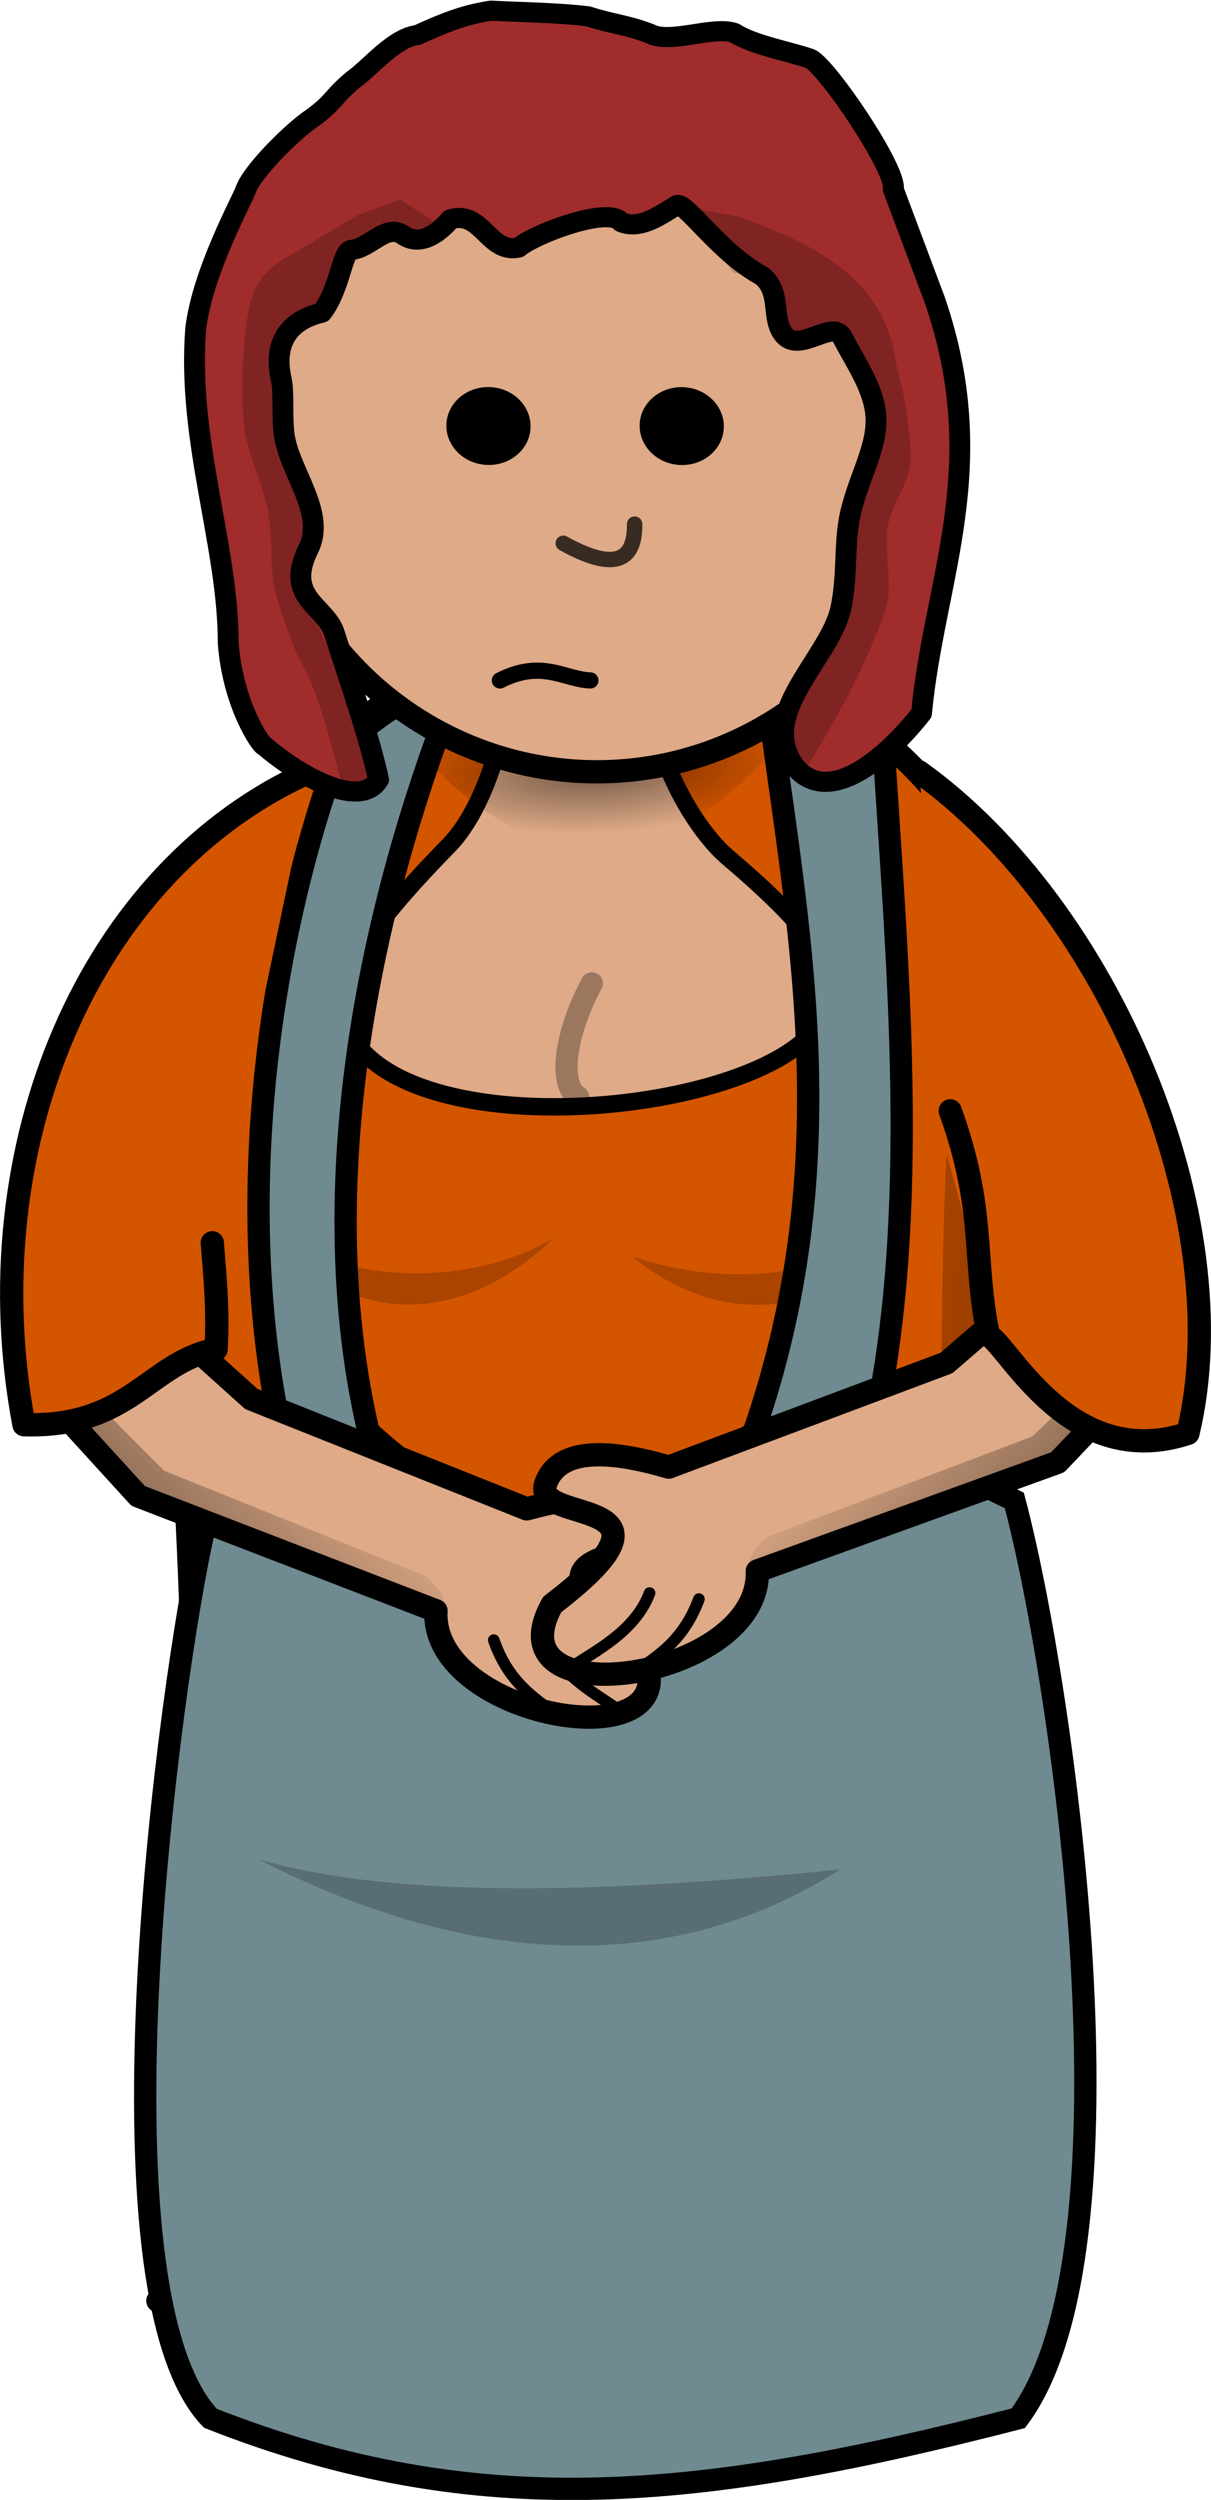 <?xml version="1.0" encoding="UTF-8" standalone="no"?>
<!-- Created with Inkscape (http://www.inkscape.org/) -->

<svg
   xmlns:dc="http://purl.org/dc/elements/1.1/"
   xmlns:cc="http://creativecommons.org/ns#"
   xmlns:rdf="http://www.w3.org/1999/02/22-rdf-syntax-ns#"
   xmlns:svg="http://www.w3.org/2000/svg"
   xmlns="http://www.w3.org/2000/svg"
   xmlns:xlink="http://www.w3.org/1999/xlink"
   xmlns:sodipodi="http://sodipodi.sourceforge.net/DTD/sodipodi-0.dtd"
   xmlns:inkscape="http://www.inkscape.org/namespaces/inkscape"
   width="29.659mm"
   height="61.19mm"
   viewBox="0 0 29.659 61.19"
   version="1.1"
   id="svg3550"
   inkscape:version="0.92.3 (2405546, 2018-03-11)"
   sodipodi:docname="apron_lady.svg">
  <defs
     id="defs3544">
    <linearGradient
       inkscape:collect="always"
       xlink:href="#linearGradient4157-3-7"
       id="linearGradient32344"
       gradientUnits="userSpaceOnUse"
       gradientTransform="matrix(0.225,-0.139,0.171,0.183,-3.711,150.779)"
       x1="181.25"
       y1="278.875"
       x2="211.75"
       y2="305.625" />
    <linearGradient
       inkscape:collect="always"
       id="linearGradient4157-3-7">
      <stop
         style="stop-color:#000000;stop-opacity:0"
         offset="0"
         id="stop4159-2-6" />
      <stop
         style="stop-color:#000000;stop-opacity:0.4"
         offset="1"
         id="stop4161-1-7" />
    </linearGradient>
    <radialGradient
       inkscape:collect="always"
       xlink:href="#linearGradient7335-7-5"
       id="radialGradient32346"
       gradientUnits="userSpaceOnUse"
       gradientTransform="matrix(-0.287,0.012,0.004,0.094,125.63,148.2)"
       cx="151.875"
       cy="159.819"
       fx="151.875"
       fy="159.819"
       r="17" />
    <linearGradient
       id="linearGradient7335-7-5"
       inkscape:collect="always">
      <stop
         id="stop7337-5-5"
         offset="0"
         style="stop-color:#000000;stop-opacity:0.498" />
      <stop
         id="stop7339-6-3"
         offset="1"
         style="stop-color:#000000;stop-opacity:0" />
    </linearGradient>
    <linearGradient
       inkscape:collect="always"
       xlink:href="#linearGradient7335-7-5"
       id="linearGradient32348"
       gradientUnits="userSpaceOnUse"
       gradientTransform="matrix(0.718,0.262,-0.321,0.586,166.768,30.122)"
       x1="97.75"
       y1="271.125"
       x2="119.5"
       y2="261.25" />
    <linearGradient
       inkscape:collect="always"
       xlink:href="#linearGradient4157-3-7"
       id="linearGradient32352"
       gradientUnits="userSpaceOnUse"
       gradientTransform="matrix(0.238,-0.036,0.03,0.283,29.799,93.791)"
       x1="211.633"
       y1="247.684"
       x2="226.512"
       y2="247.684" />
    <linearGradient
       inkscape:collect="always"
       xlink:href="#linearGradient7335-7-5"
       id="linearGradient4199"
       gradientUnits="userSpaceOnUse"
       gradientTransform="matrix(0.718,0.262,-0.321,0.586,166.768,30.122)"
       x1="97.75"
       y1="271.125"
       x2="119.5"
       y2="261.25" />
  </defs>
  <sodipodi:namedview
     id="base"
     pagecolor="#ffffff"
     bordercolor="#666666"
     borderopacity="1.0"
     inkscape:pageopacity="0.0"
     inkscape:pageshadow="2"
     inkscape:zoom="1.979899"
     inkscape:cx="43.281215"
     inkscape:cy="84.279598"
     inkscape:document-units="mm"
     inkscape:current-layer="layer1"
     showgrid="false"
     inkscape:window-width="1920"
     inkscape:window-height="1172"
     inkscape:window-x="1600"
     inkscape:window-y="0"
     inkscape:window-maximized="1"
     fit-margin-top="0"
     fit-margin-left="0"
     fit-margin-right="0"
     fit-margin-bottom="0" />
  <g
     inkscape:label="Layer 1"
     inkscape:groupmode="layer"
     id="layer1"
     transform="translate(-68.111,-146.246)">
    <g
       id="g4266">
      <path
         inkscape:connector-curvature="0"
         sodipodi:nodetypes="cccccc"
         id="path6082-2-9-2"
         d="m 83.353,161.817 c 6.137,0.339 10.956,5.715 10.653,13.021 -3.108,3.332 -0.207,24.253 -0.199,26.963 -5.938,3.612 -18.184,2.664 -21.829,0.761 0.919,-0.56 1.531,-17.465 -0.207,-28.952 0.511,-7.202 5.894,-11.906 11.581,-11.792 z"
         style="fill:#d45500;fill-opacity:1;fill-rule:nonzero;stroke:#000000;stroke-width:0.57;stroke-linecap:round;stroke-linejoin:round;stroke-miterlimit:4;stroke-dashoffset:0;stroke-opacity:1" />
      <path
         inkscape:connector-curvature="0"
         sodipodi:nodetypes="ccccc"
         id="path6084-1-9"
         d="m 91.295,174.479 c -0.299,5.06 -0.145,25.773 1.104,27.737 l 1.302,-0.428 -1.489,-23.929 z"
         style="fill:url(#linearGradient32344);fill-rule:evenodd;stroke:none;stroke-width:0.273" />
      <path
         inkscape:connector-curvature="0"
         style="fill:#deaa87;fill-opacity:1;fill-rule:nonzero;stroke:#000000;stroke-width:0.427;stroke-linecap:round;stroke-linejoin:round;stroke-miterlimit:4;stroke-dashoffset:0;stroke-opacity:1"
         d="m 82.972,160.231 c 2.585,0.137 1.32,1.518 1.238,3.674 -0.03,0.797 0.816,2.557 1.744,3.343 2.722,2.309 2.522,2.888 2.376,3.728 -0.834,2.593 -10.985,3.626 -11.835,0.093 -0.154,-0.622 0.142,-1.612 2.608,-4.127 0.84,-0.856 1.347,-2.621 1.377,-3.416 0.082,-2.156 -0.093,-3.434 2.492,-3.296 z"
         id="path6086-7-2"
         sodipodi:nodetypes="cssccssc" />
      <path
         inkscape:connector-curvature="0"
         sodipodi:nodetypes="ccc"
         id="path6088-2-9"
         d="m 87.763,163.736 c -3.805,5.051 -7.379,3.62 -10.091,0.056 3.187,1.574 7.049,1.612 10.091,-0.056 z"
         style="fill:url(#radialGradient32346);fill-rule:evenodd;stroke:none;stroke-width:0.273" />
      <g
         id="g23964-4"
         transform="matrix(0.339,-0.006,0.006,0.339,25.58,144.104)">
        <path
           inkscape:connector-curvature="0"
           style="opacity:0.2;fill:#000000;stroke:none"
           d="m 163.74,98.604 c -9.014,8.201 -16.932,3.817 -20.509,-0.389 7.463,3.908 15.303,3.331 20.509,0.389 z"
           id="path11747-8"
           sodipodi:nodetypes="ccc" />
        <path
           inkscape:connector-curvature="0"
           sodipodi:nodetypes="ccc"
           id="use11749-6-2"
           d="m 189.763,97.54 c -7.766,9.392 -16.223,6.171 -20.359,2.511 7.94,2.815 15.62,1.137 20.359,-2.511 z"
           style="opacity:0.2;fill:#000000;stroke:none" />
      </g>
      <path
         inkscape:connector-curvature="0"
         style="fill:#6f8a91;fill-opacity:1;stroke:#000000;stroke-width:0.546"
         d="m 87.447,163.279 c -0.165,1e-5 -0.342,0.01 -0.537,0.026 0.713,5.533 1.982,11.28 -0.333,17.979 -3.147,3.006 -6.294,2.912 -9.442,0 -1.35,-5.798 -0.067,-12.301 1.834,-17.391 -1.156,-0.932 -1.298,-0.055 -2.456,0.461 -1.663,4.376 -2.795,10.878 -1.527,16.93 l -1.868,2.364 c -0.85,3.664 -2.865,18.643 0.145,21.79 6.592,2.598 12.059,1.99 19.787,0 3.091,-4.13 1.089,-18.016 -0.096,-22.465 l -3.46,-1.689 c 1.189,-5.334 0.577,-11.566 0.247,-16.956 -0.665,-0.678 -1.138,-1.049 -2.294,-1.049 z"
         id="rect26278"
         sodipodi:nodetypes="ccccccccccccccc" />
      <g
         transform="matrix(0.236,-0.243,0.243,0.236,-16.895,170.622)"
         id="g8246-2">
        <path
           inkscape:connector-curvature="0"
           style="fill:#deaa87;fill-opacity:1;fill-rule:evenodd;stroke:#000000;stroke-width:1.681;stroke-linecap:round;stroke-linejoin:round;stroke-opacity:1"
           d="m 156.459,202.643 -0.588,9.717 9.051,21.231 c -6.016,5.221 5.427,21.54 8.331,12.49 -1.313,-13.354 5.205,-2.686 6.714,-5.616 1.026,-1.992 -0.308,-4.428 -5.19,-7.296 l -8.179,-19.817 -0.294,-7.718 c -2.643,-2.723 -5.75,-4.764 -9.843,-2.991 z"
           id="path8248-0-4"
           sodipodi:nodetypes="ccccsccccc" />
        <path
           inkscape:connector-curvature="0"
           style="fill:url(#linearGradient4199);fill-rule:evenodd;stroke:none"
           d="m 156.744,202.347 -0.81,10.037 8.684,21.032 c 0.81,0.169 1.664,0.733 1.596,-2.078 l -7.726,-18.901 0.138,-8.613 z"
           id="path8250-4"
           sodipodi:nodetypes="ccccccc" />
        <path
           inkscape:connector-curvature="0"
           style="fill:none;stroke:#000000;stroke-width:0.84px;stroke-linecap:round;stroke-linejoin:round;stroke-opacity:1"
           d="m 168.938,247.875 c -0.179,-1.516 -1.238,-4.782 0.125,-7.5"
           id="path8252-4"
           sodipodi:nodetypes="cc" />
        <path
           inkscape:connector-curvature="0"
           sodipodi:nodetypes="cc"
           id="path8254-8"
           d="m 165.5,244.312 c -0.179,-1.516 -0.551,-3.532 0.812,-6.25"
           style="fill:none;stroke:#000000;stroke-width:0.84px;stroke-linecap:round;stroke-linejoin:round;stroke-opacity:1" />
      </g>
      <path
         inkscape:connector-curvature="0"
         clip-path="none"
         sodipodi:nodetypes="cccc"
         id="path6092-4-5"
         d="m 73.31,176.665 c 0.06,0.795 0.151,1.616 0.093,2.607 -1.651,0.323 -2.092,1.923 -4.705,1.847 -1.271,-6.738 1.559,-13.577 7.043,-16.001"
         style="fill:#d45500;fill-opacity:1;fill-rule:nonzero;stroke:#000000;stroke-width:0.57;stroke-linecap:round;stroke-linejoin:round;stroke-miterlimit:4;stroke-dashoffset:0;stroke-opacity:1" />
      <g
         id="g8258-4"
         transform="matrix(-0.231,-0.248,-0.248,0.231,182.686,171.64)">
        <path
           inkscape:connector-curvature="0"
           sodipodi:nodetypes="ccccsccccc"
           id="path8260-5"
           d="m 156.459,202.643 -0.588,9.717 9.051,21.231 c -6.016,5.221 5.427,21.54 8.331,12.49 -1.313,-13.354 5.205,-2.686 6.714,-5.616 1.026,-1.992 -0.308,-4.428 -5.19,-7.296 l -8.179,-19.817 -0.294,-7.718 c -3.341,-1.228 -7.501,-1.01 -9.843,-2.991 z"
           style="fill:#deaa87;fill-opacity:1;fill-rule:evenodd;stroke:#000000;stroke-width:1.681;stroke-linecap:round;stroke-linejoin:round;stroke-opacity:1" />
        <path
           inkscape:connector-curvature="0"
           sodipodi:nodetypes="ccccccc"
           id="path8262-7"
           d="m 156.744,202.347 -0.81,10.037 8.684,21.032 c 0.81,0.169 1.664,0.733 1.596,-2.078 l -7.726,-18.901 0.138,-8.613 z"
           style="fill:url(#linearGradient32348);fill-rule:evenodd;stroke:none" />
        <path
           inkscape:connector-curvature="0"
           sodipodi:nodetypes="cc"
           id="path8264-5"
           d="m 168.938,247.875 c -0.179,-1.516 -1.238,-4.782 0.125,-7.5"
           style="fill:none;stroke:#000000;stroke-width:0.84px;stroke-linecap:round;stroke-linejoin:round;stroke-opacity:1" />
        <path
           inkscape:connector-curvature="0"
           style="fill:none;stroke:#000000;stroke-width:0.84px;stroke-linecap:round;stroke-linejoin:round;stroke-opacity:1"
           d="m 165.5,244.312 c -0.179,-1.516 -0.551,-3.532 0.812,-6.25"
           id="path8266-2"
           sodipodi:nodetypes="cc" />
      </g>
      <path
         inkscape:connector-curvature="0"
         style="fill:#d45500;fill-opacity:1;fill-rule:nonzero;stroke:#000000;stroke-width:0.57;stroke-linecap:round;stroke-linejoin:round;stroke-miterlimit:4;stroke-dashoffset:0;stroke-opacity:1"
         d="m 91.384,173.436 c 0.879,2.43 0.548,3.64 0.933,5.487 0.541,0.328 2.028,3.354 4.888,2.408 1.269,-5.286 -1.938,-12.863 -6.585,-16.193"
         id="path6094-1-7"
         sodipodi:nodetypes="cccs"
         clip-path="none" />
      <ellipse
         transform="matrix(-0.992,0.125,0.125,0.992,0,0)"
         id="path6096-6-4"
         style="display:inline;fill:#deaa87;fill-opacity:1;fill-rule:nonzero;stroke:#000000;stroke-width:0.57;stroke-linecap:round;stroke-linejoin:round;stroke-miterlimit:4;stroke-dasharray:none;stroke-dashoffset:0;stroke-opacity:1"
         cx="-62.468"
         cy="165.945"
         rx="8.253"
         ry="8.331" />
      <path
         inkscape:connector-curvature="0"
         sodipodi:nodetypes="cccc"
         id="path6098-5-2"
         d="m 87.247,149.641 c 2.485,1.414 4.23,4.753 3.76,8.089 -0.161,2.145 -1.192,4.027 -2.62,5.262 1.721,-4.943 2.005,-8.921 -1.14,-13.35 z"
         style="display:inline;fill:url(#linearGradient32352);fill-opacity:1;fill-rule:nonzero;stroke:none;stroke-width:0.273" />
      <ellipse
         transform="matrix(-0.999,-0.049,-0.049,0.999,0,0)"
         id="path6104-0"
         style="fill:#000000;fill-opacity:1;fill-rule:nonzero;stroke:none;stroke-width:0.22"
         cx="-92.363"
         cy="152.302"
         rx="1.031"
         ry="0.953" />
      <ellipse
         style="fill:#000000;fill-opacity:1;fill-rule:nonzero;stroke:none;stroke-width:0.22"
         id="use6174-9"
         transform="matrix(-0.999,-0.049,-0.049,0.999,0,0)"
         cx="-87.636"
         cy="152.532"
         rx="1.031"
         ry="0.953" />
      <path
         inkscape:connector-curvature="0"
         style="opacity:0.3;fill:none;stroke:#000000;stroke-width:0.542;stroke-linecap:round;stroke-linejoin:round;stroke-miterlimit:4;stroke-dasharray:none;stroke-opacity:1"
         d="m 82.606,170.315 c -0.606,1.113 -0.861,2.456 -0.339,2.779"
         id="path23969-3"
         sodipodi:nodetypes="cc" />
      <path
         inkscape:connector-curvature="0"
         sodipodi:nodetypes="ccc"
         id="path11691-6"
         d="m 74.429,191.75 c 7.123,3.659 11.853,1.79 14.255,0.255 -5.425,0.547 -10.779,0.766 -14.255,-0.255 z"
         style="opacity:0.2;fill:#000000;stroke:none;stroke-width:0.273" />
      <g
         style="display:inline"
         id="g10430"
         transform="matrix(0.245,0,0,0.236,-55.024,114.037)">
        <path
           inkscape:connector-curvature="0"
           style="fill:#a02c2c;fill-rule:evenodd;stroke:#000000;stroke-width:2.086;stroke-linecap:round;stroke-linejoin:round;stroke-miterlimit:4;stroke-dasharray:none;stroke-opacity:1"
           d="m 551.667,137.586 c -2.777,0.439 -4.753,1.304 -7.34,2.524 -2.326,0.271 -4.662,3.329 -6.37,4.592 -2.177,1.86 -1.87,2.31 -4.189,4.046 -1.809,1.24 -5.898,5.404 -6.601,7.384 -0.302,0.971 -4.354,8.538 -5.015,14.476 -0.854,11.657 3.261,22.49 3.253,32.555 0.459,6.443 3.339,10.741 3.637,10.704 3.852,3.409 9.687,6.503 11.391,3.468 -0.864,-4.15 -2.636,-9.489 -4.436,-15.237 -0.886,-2.829 -5.018,-3.598 -2.571,-8.691 1.818,-3.785 -2.003,-8.118 -2.444,-11.948 -0.224,-1.947 0.02,-4.263 -0.275,-5.628 -1.089,-5.039 2.184,-6.472 4.054,-6.923 1.838,-2.488 2.021,-6.352 2.939,-6.515 1.842,-0.109 3.483,-2.786 5.188,-1.535 1.768,1.271 3.624,-0.287 4.736,-1.634 3.17,-0.98 3.802,3.602 6.807,2.932 1.521,-1.373 9.008,-4.348 10.273,-2.629 1.927,0.813 3.959,-0.793 5.522,-1.75 0.776,-0.583 4.129,4.809 8.525,7.316 2.085,1.729 0.824,4.486 2.27,6.176 1.572,1.836 4.826,-1.707 5.751,0.144 1.281,2.563 3.056,5.171 3.351,7.91 0.381,3.532 -1.968,7.015 -2.662,11.163 -0.473,2.824 -0.149,6.099 -0.874,9.351 -0.503,1.943 -1.771,3.911 -2.979,5.895 -2.04,3.349 -3.913,6.74 -1.661,10.125 3.351,4.465 9.186,-0.689 12.763,-5.397 1.265,-13.869 7.077,-25.464 1.337,-42.835 l -4.157,-11.505 c 0.435,-1.925 -6.599,-12.735 -8.315,-13.555 -2.096,-0.757 -5.705,-1.417 -7.56,-2.665 -2.102,-0.771 -6.452,1.178 -8.44,0.078 -2.305,-0.932 -3.849,-1.01 -6.196,-1.805 -2.967,-0.376 -6.721,-0.43 -9.711,-0.587 z"
           id="path10432"
           sodipodi:nodetypes="cccccccccssssccccccccsssscscccccccccc" />
        <path
           inkscape:connector-curvature="0"
           sodipodi:nodetypes="ccccssssccsscccccc"
           id="path10434"
           d="m 542.598,157.174 -4.257,1.61 -6.105,3.796 c -3.585,1.972 -4.732,3.728 -5.071,8.299 -0.417,3.013 -0.437,6.212 -0.193,9.45 0.225,2.982 1.8,5.996 2.371,8.928 0.643,3.293 0.094,6.425 0.865,8.999 1.068,3.566 2.029,6.064 2.248,6.449 2.2,3.864 3.136,8.951 4.442,13.426 2.357,0.327 4.205,0.007 3.224,-3.914 -1.683,-6.892 -8.047,-13.39 -6.995,-20.526 0.518,-3.514 -0.711,-6.204 -2.394,-9.212 -1.79,-3.2 -0.282,-8.574 0.294,-12.974 l 4.663,-5.067 1.995,-3.97 3.152,-1.216 5.759,-1.385 z"
           style="opacity:0.2;fill:#000000;stroke:none" />
        <path
           inkscape:connector-curvature="0"
           style="opacity:0.2;fill:#000000;stroke:none"
           d="m 592.132,174.136 c 0.894,3.295 1.372,6.485 1.486,9.607 0.101,2.773 -1.854,4.697 -2.294,7.387 -0.435,2.659 0.651,6.086 -0.245,8.712 -1.882,5.52 -4.704,11.019 -8.152,16.72 -2.829,-2.001 -1.503,-4.893 -1.248,-7.556 1.767,-2.535 3.224,-5.677 4.241,-8.41 2.042,-5.483 0.381,-11.789 2.869,-17.017 2.086,-4.385 -0.153,-8.151 -1.578,-12.075 -5.605,-0.04 -6.823,-0.694 -7.532,-5.093 -0.211,-1.307 -2.367,-1.257 -3.744,-1.671 l -5.596,-6.921 5.946,1.089 c 8.024,2.954 14.833,6.628 15.846,15.227 z"
           id="path10436"
           sodipodi:nodetypes="csssccsscscccc" />
      </g>
      <path
         style="fill:none;stroke:#000000;stroke-width:0.397;stroke-linecap:round;stroke-linejoin:round;stroke-opacity:1"
         d="m 80.354,162.901 c 1.04,-0.525 1.577,-0.023 2.217,0"
         id="path35103"
         inkscape:connector-curvature="0"
         sodipodi:nodetypes="cc" />
      <path
         style="opacity:0.75;fill:none;stroke:#000000;stroke-width:0.378px;stroke-linecap:round;stroke-linejoin:round;stroke-opacity:1"
         d="m 81.906,159.544 c 1.124,0.625 1.759,0.545 1.748,-0.468"
         id="path3287-9"
         inkscape:connector-curvature="0"
         sodipodi:nodetypes="cc" />
    </g>
  </g>
</svg>
